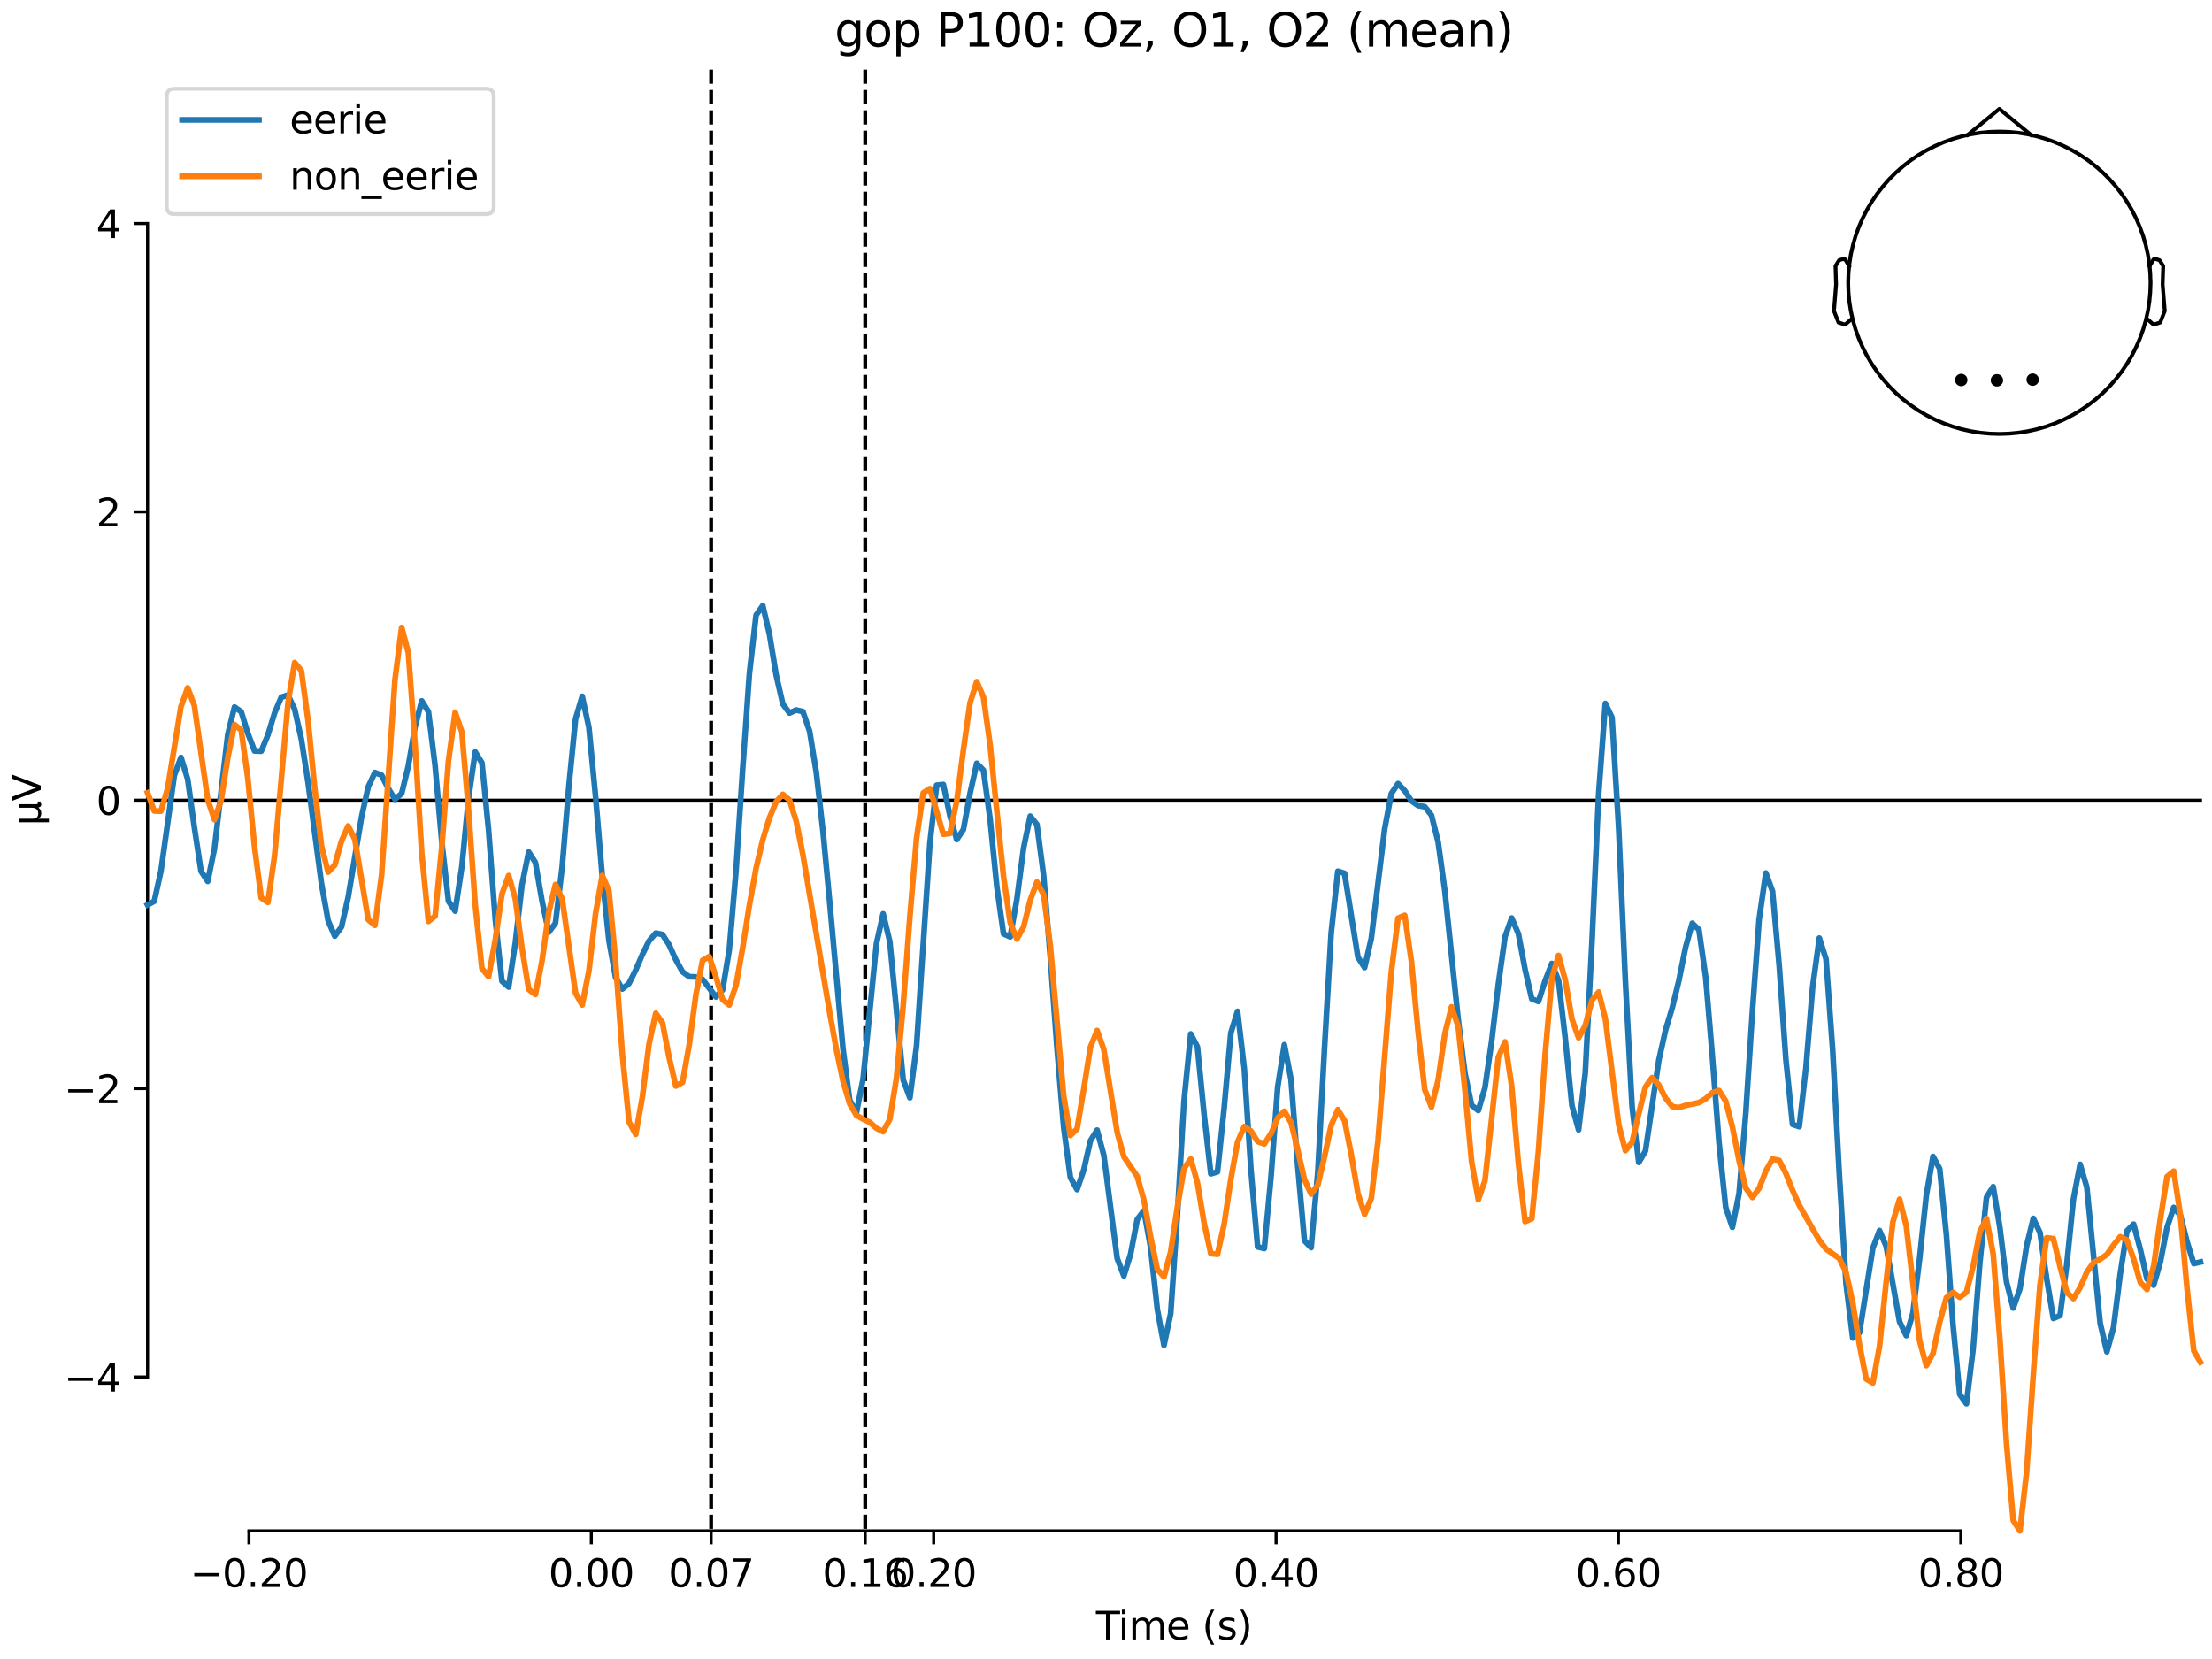 <?xml version="1.0" encoding="utf-8" standalone="no"?>
<!DOCTYPE svg PUBLIC "-//W3C//DTD SVG 1.1//EN"
  "http://www.w3.org/Graphics/SVG/1.1/DTD/svg11.dtd">
<svg xmlns:xlink="http://www.w3.org/1999/xlink" width="576pt" height="432pt" viewBox="0 0 576 432" xmlns="http://www.w3.org/2000/svg" version="1.1">
 <defs>
  <style type="text/css">*{stroke-linejoin: round; stroke-linecap: butt}</style>
 </defs>
 <g id="figure_1">
  <g id="patch_1">
   <path d="M 0 432 
L 576 432 
L 576 0 
L 0 0 
z
" style="fill: #ffffff"/>
  </g>
  <g id="axes_1">
   <g id="patch_2">
    <path d="M 38.421 398.644 
L 573 398.644 
L 573 18.118 
L 38.421 18.118 
L 38.421 398.644 
z
" style="fill: none; opacity: 0"/>
   </g>
   <g id="patch_3">
    <path d="M 38.421 358.564 
L 38.421 58.198 
" style="fill: none; stroke: #000000; stroke-width: 0.8; stroke-linejoin: miter; stroke-linecap: square"/>
   </g>
   <g id="LineCollection_1">
    <path d="M 185.177 18.118 
L 185.177 398.644 
" clip-path="url(#p91e9f6ece9)" style="fill: none; stroke-dasharray: 3.7,1.6; stroke-dashoffset: 0; stroke: #000000"/>
    <path d="M 225.297 18.118 
L 225.297 398.644 
" clip-path="url(#p91e9f6ece9)" style="fill: none; stroke-dasharray: 3.7,1.6; stroke-dashoffset: 0; stroke: #000000"/>
   </g>
   <g id="matplotlib.axis_1">
    <g id="xtick_1">
     <g id="line2d_1">
      <defs>
       <path id="m4085ad0ef5" d="M 0 0 
L 0 3.5 
" style="stroke: #000000; stroke-width: 0.8"/>
      </defs>
      <g>
       <use xlink:href="#m4085ad0ef5" x="64.819" y="398.644" style="stroke: #000000; stroke-width: 0.8"/>
      </g>
     </g>
     <g id="text_1">
      <!-- −0.20 -->
      <g transform="translate(49.496 413.242) scale(0.1 -0.1)">
       <defs>
        <path id="DejaVuSans-2212" d="M 678 2272 
L 4684 2272 
L 4684 1741 
L 678 1741 
L 678 2272 
z
" transform="scale(0.016)"/>
        <path id="DejaVuSans-30" d="M 2034 4250 
Q 1547 4250 1301 3770 
Q 1056 3291 1056 2328 
Q 1056 1369 1301 889 
Q 1547 409 2034 409 
Q 2525 409 2770 889 
Q 3016 1369 3016 2328 
Q 3016 3291 2770 3770 
Q 2525 4250 2034 4250 
z
M 2034 4750 
Q 2819 4750 3233 4129 
Q 3647 3509 3647 2328 
Q 3647 1150 3233 529 
Q 2819 -91 2034 -91 
Q 1250 -91 836 529 
Q 422 1150 422 2328 
Q 422 3509 836 4129 
Q 1250 4750 2034 4750 
z
" transform="scale(0.016)"/>
        <path id="DejaVuSans-2e" d="M 684 794 
L 1344 794 
L 1344 0 
L 684 0 
L 684 794 
z
" transform="scale(0.016)"/>
        <path id="DejaVuSans-32" d="M 1228 531 
L 3431 531 
L 3431 0 
L 469 0 
L 469 531 
Q 828 903 1448 1529 
Q 2069 2156 2228 2338 
Q 2531 2678 2651 2914 
Q 2772 3150 2772 3378 
Q 2772 3750 2511 3984 
Q 2250 4219 1831 4219 
Q 1534 4219 1204 4116 
Q 875 4013 500 3803 
L 500 4441 
Q 881 4594 1212 4672 
Q 1544 4750 1819 4750 
Q 2544 4750 2975 4387 
Q 3406 4025 3406 3419 
Q 3406 3131 3298 2873 
Q 3191 2616 2906 2266 
Q 2828 2175 2409 1742 
Q 1991 1309 1228 531 
z
" transform="scale(0.016)"/>
       </defs>
       <use xlink:href="#DejaVuSans-2212"/>
       <use xlink:href="#DejaVuSans-30" transform="translate(83.789 0)"/>
       <use xlink:href="#DejaVuSans-2e" transform="translate(147.412 0)"/>
       <use xlink:href="#DejaVuSans-32" transform="translate(179.199 0)"/>
       <use xlink:href="#DejaVuSans-30" transform="translate(242.822 0)"/>
      </g>
     </g>
    </g>
    <g id="xtick_2">
     <g id="line2d_2">
      <g>
       <use xlink:href="#m4085ad0ef5" x="153.973" y="398.644" style="stroke: #000000; stroke-width: 0.8"/>
      </g>
     </g>
     <g id="text_2">
      <!-- 0.00 -->
      <g transform="translate(142.84 413.242) scale(0.1 -0.1)">
       <use xlink:href="#DejaVuSans-30"/>
       <use xlink:href="#DejaVuSans-2e" transform="translate(63.623 0)"/>
       <use xlink:href="#DejaVuSans-30" transform="translate(95.41 0)"/>
       <use xlink:href="#DejaVuSans-30" transform="translate(159.033 0)"/>
      </g>
     </g>
    </g>
    <g id="xtick_3">
     <g id="line2d_3">
      <g>
       <use xlink:href="#m4085ad0ef5" x="185.177" y="398.644" style="stroke: #000000; stroke-width: 0.8"/>
      </g>
     </g>
     <g id="text_3">
      <!-- 0.07 -->
      <g transform="translate(174.045 413.242) scale(0.1 -0.1)">
       <defs>
        <path id="DejaVuSans-37" d="M 525 4666 
L 3525 4666 
L 3525 4397 
L 1831 0 
L 1172 0 
L 2766 4134 
L 525 4134 
L 525 4666 
z
" transform="scale(0.016)"/>
       </defs>
       <use xlink:href="#DejaVuSans-30"/>
       <use xlink:href="#DejaVuSans-2e" transform="translate(63.623 0)"/>
       <use xlink:href="#DejaVuSans-30" transform="translate(95.41 0)"/>
       <use xlink:href="#DejaVuSans-37" transform="translate(159.033 0)"/>
      </g>
     </g>
    </g>
    <g id="xtick_4">
     <g id="line2d_4">
      <g>
       <use xlink:href="#m4085ad0ef5" x="225.297" y="398.644" style="stroke: #000000; stroke-width: 0.8"/>
      </g>
     </g>
     <g id="text_4">
      <!-- 0.16 -->
      <g transform="translate(214.164 413.242) scale(0.1 -0.1)">
       <defs>
        <path id="DejaVuSans-31" d="M 794 531 
L 1825 531 
L 1825 4091 
L 703 3866 
L 703 4441 
L 1819 4666 
L 2450 4666 
L 2450 531 
L 3481 531 
L 3481 0 
L 794 0 
L 794 531 
z
" transform="scale(0.016)"/>
        <path id="DejaVuSans-36" d="M 2113 2584 
Q 1688 2584 1439 2293 
Q 1191 2003 1191 1497 
Q 1191 994 1439 701 
Q 1688 409 2113 409 
Q 2538 409 2786 701 
Q 3034 994 3034 1497 
Q 3034 2003 2786 2293 
Q 2538 2584 2113 2584 
z
M 3366 4563 
L 3366 3988 
Q 3128 4100 2886 4159 
Q 2644 4219 2406 4219 
Q 1781 4219 1451 3797 
Q 1122 3375 1075 2522 
Q 1259 2794 1537 2939 
Q 1816 3084 2150 3084 
Q 2853 3084 3261 2657 
Q 3669 2231 3669 1497 
Q 3669 778 3244 343 
Q 2819 -91 2113 -91 
Q 1303 -91 875 529 
Q 447 1150 447 2328 
Q 447 3434 972 4092 
Q 1497 4750 2381 4750 
Q 2619 4750 2861 4703 
Q 3103 4656 3366 4563 
z
" transform="scale(0.016)"/>
       </defs>
       <use xlink:href="#DejaVuSans-30"/>
       <use xlink:href="#DejaVuSans-2e" transform="translate(63.623 0)"/>
       <use xlink:href="#DejaVuSans-31" transform="translate(95.41 0)"/>
       <use xlink:href="#DejaVuSans-36" transform="translate(159.033 0)"/>
      </g>
     </g>
    </g>
    <g id="xtick_5">
     <g id="line2d_5">
      <g>
       <use xlink:href="#m4085ad0ef5" x="243.128" y="398.644" style="stroke: #000000; stroke-width: 0.8"/>
      </g>
     </g>
     <g id="text_5">
      <!-- 0.20 -->
      <g transform="translate(231.995 413.242) scale(0.1 -0.1)">
       <use xlink:href="#DejaVuSans-30"/>
       <use xlink:href="#DejaVuSans-2e" transform="translate(63.623 0)"/>
       <use xlink:href="#DejaVuSans-32" transform="translate(95.41 0)"/>
       <use xlink:href="#DejaVuSans-30" transform="translate(159.033 0)"/>
      </g>
     </g>
    </g>
    <g id="xtick_6">
     <g id="line2d_6">
      <g>
       <use xlink:href="#m4085ad0ef5" x="332.282" y="398.644" style="stroke: #000000; stroke-width: 0.8"/>
      </g>
     </g>
     <g id="text_6">
      <!-- 0.40 -->
      <g transform="translate(321.15 413.242) scale(0.1 -0.1)">
       <defs>
        <path id="DejaVuSans-34" d="M 2419 4116 
L 825 1625 
L 2419 1625 
L 2419 4116 
z
M 2253 4666 
L 3047 4666 
L 3047 1625 
L 3713 1625 
L 3713 1100 
L 3047 1100 
L 3047 0 
L 2419 0 
L 2419 1100 
L 313 1100 
L 313 1709 
L 2253 4666 
z
" transform="scale(0.016)"/>
       </defs>
       <use xlink:href="#DejaVuSans-30"/>
       <use xlink:href="#DejaVuSans-2e" transform="translate(63.623 0)"/>
       <use xlink:href="#DejaVuSans-34" transform="translate(95.41 0)"/>
       <use xlink:href="#DejaVuSans-30" transform="translate(159.033 0)"/>
      </g>
     </g>
    </g>
    <g id="xtick_7">
     <g id="line2d_7">
      <g>
       <use xlink:href="#m4085ad0ef5" x="421.437" y="398.644" style="stroke: #000000; stroke-width: 0.8"/>
      </g>
     </g>
     <g id="text_7">
      <!-- 0.60 -->
      <g transform="translate(410.304 413.242) scale(0.1 -0.1)">
       <use xlink:href="#DejaVuSans-30"/>
       <use xlink:href="#DejaVuSans-2e" transform="translate(63.623 0)"/>
       <use xlink:href="#DejaVuSans-36" transform="translate(95.41 0)"/>
       <use xlink:href="#DejaVuSans-30" transform="translate(159.033 0)"/>
      </g>
     </g>
    </g>
    <g id="xtick_8">
     <g id="line2d_8">
      <g>
       <use xlink:href="#m4085ad0ef5" x="510.592" y="398.644" style="stroke: #000000; stroke-width: 0.8"/>
      </g>
     </g>
     <g id="text_8">
      <!-- 0.80 -->
      <g transform="translate(499.459 413.242) scale(0.1 -0.1)">
       <defs>
        <path id="DejaVuSans-38" d="M 2034 2216 
Q 1584 2216 1326 1975 
Q 1069 1734 1069 1313 
Q 1069 891 1326 650 
Q 1584 409 2034 409 
Q 2484 409 2743 651 
Q 3003 894 3003 1313 
Q 3003 1734 2745 1975 
Q 2488 2216 2034 2216 
z
M 1403 2484 
Q 997 2584 770 2862 
Q 544 3141 544 3541 
Q 544 4100 942 4425 
Q 1341 4750 2034 4750 
Q 2731 4750 3128 4425 
Q 3525 4100 3525 3541 
Q 3525 3141 3298 2862 
Q 3072 2584 2669 2484 
Q 3125 2378 3379 2068 
Q 3634 1759 3634 1313 
Q 3634 634 3220 271 
Q 2806 -91 2034 -91 
Q 1263 -91 848 271 
Q 434 634 434 1313 
Q 434 1759 690 2068 
Q 947 2378 1403 2484 
z
M 1172 3481 
Q 1172 3119 1398 2916 
Q 1625 2713 2034 2713 
Q 2441 2713 2670 2916 
Q 2900 3119 2900 3481 
Q 2900 3844 2670 4047 
Q 2441 4250 2034 4250 
Q 1625 4250 1398 4047 
Q 1172 3844 1172 3481 
z
" transform="scale(0.016)"/>
       </defs>
       <use xlink:href="#DejaVuSans-30"/>
       <use xlink:href="#DejaVuSans-2e" transform="translate(63.623 0)"/>
       <use xlink:href="#DejaVuSans-38" transform="translate(95.41 0)"/>
       <use xlink:href="#DejaVuSans-30" transform="translate(159.033 0)"/>
      </g>
     </g>
    </g>
    <g id="text_9">
     <!-- Time (s) -->
     <g transform="translate(285.381 426.92) scale(0.1 -0.1)">
      <defs>
       <path id="DejaVuSans-54" d="M -19 4666 
L 3928 4666 
L 3928 4134 
L 2272 4134 
L 2272 0 
L 1638 0 
L 1638 4134 
L -19 4134 
L -19 4666 
z
" transform="scale(0.016)"/>
       <path id="DejaVuSans-69" d="M 603 3500 
L 1178 3500 
L 1178 0 
L 603 0 
L 603 3500 
z
M 603 4863 
L 1178 4863 
L 1178 4134 
L 603 4134 
L 603 4863 
z
" transform="scale(0.016)"/>
       <path id="DejaVuSans-6d" d="M 3328 2828 
Q 3544 3216 3844 3400 
Q 4144 3584 4550 3584 
Q 5097 3584 5394 3201 
Q 5691 2819 5691 2113 
L 5691 0 
L 5113 0 
L 5113 2094 
Q 5113 2597 4934 2840 
Q 4756 3084 4391 3084 
Q 3944 3084 3684 2787 
Q 3425 2491 3425 1978 
L 3425 0 
L 2847 0 
L 2847 2094 
Q 2847 2600 2669 2842 
Q 2491 3084 2119 3084 
Q 1678 3084 1418 2786 
Q 1159 2488 1159 1978 
L 1159 0 
L 581 0 
L 581 3500 
L 1159 3500 
L 1159 2956 
Q 1356 3278 1631 3431 
Q 1906 3584 2284 3584 
Q 2666 3584 2933 3390 
Q 3200 3197 3328 2828 
z
" transform="scale(0.016)"/>
       <path id="DejaVuSans-65" d="M 3597 1894 
L 3597 1613 
L 953 1613 
Q 991 1019 1311 708 
Q 1631 397 2203 397 
Q 2534 397 2845 478 
Q 3156 559 3463 722 
L 3463 178 
Q 3153 47 2828 -22 
Q 2503 -91 2169 -91 
Q 1331 -91 842 396 
Q 353 884 353 1716 
Q 353 2575 817 3079 
Q 1281 3584 2069 3584 
Q 2775 3584 3186 3129 
Q 3597 2675 3597 1894 
z
M 3022 2063 
Q 3016 2534 2758 2815 
Q 2500 3097 2075 3097 
Q 1594 3097 1305 2825 
Q 1016 2553 972 2059 
L 3022 2063 
z
" transform="scale(0.016)"/>
       <path id="DejaVuSans-20" transform="scale(0.016)"/>
       <path id="DejaVuSans-28" d="M 1984 4856 
Q 1566 4138 1362 3434 
Q 1159 2731 1159 2009 
Q 1159 1288 1364 580 
Q 1569 -128 1984 -844 
L 1484 -844 
Q 1016 -109 783 600 
Q 550 1309 550 2009 
Q 550 2706 781 3412 
Q 1013 4119 1484 4856 
L 1984 4856 
z
" transform="scale(0.016)"/>
       <path id="DejaVuSans-73" d="M 2834 3397 
L 2834 2853 
Q 2591 2978 2328 3040 
Q 2066 3103 1784 3103 
Q 1356 3103 1142 2972 
Q 928 2841 928 2578 
Q 928 2378 1081 2264 
Q 1234 2150 1697 2047 
L 1894 2003 
Q 2506 1872 2764 1633 
Q 3022 1394 3022 966 
Q 3022 478 2636 193 
Q 2250 -91 1575 -91 
Q 1294 -91 989 -36 
Q 684 19 347 128 
L 347 722 
Q 666 556 975 473 
Q 1284 391 1588 391 
Q 1994 391 2212 530 
Q 2431 669 2431 922 
Q 2431 1156 2273 1281 
Q 2116 1406 1581 1522 
L 1381 1569 
Q 847 1681 609 1914 
Q 372 2147 372 2553 
Q 372 3047 722 3315 
Q 1072 3584 1716 3584 
Q 2034 3584 2315 3537 
Q 2597 3491 2834 3397 
z
" transform="scale(0.016)"/>
       <path id="DejaVuSans-29" d="M 513 4856 
L 1013 4856 
Q 1481 4119 1714 3412 
Q 1947 2706 1947 2009 
Q 1947 1309 1714 600 
Q 1481 -109 1013 -844 
L 513 -844 
Q 928 -128 1133 580 
Q 1338 1288 1338 2009 
Q 1338 2731 1133 3434 
Q 928 4138 513 4856 
z
" transform="scale(0.016)"/>
      </defs>
      <use xlink:href="#DejaVuSans-54"/>
      <use xlink:href="#DejaVuSans-69" transform="translate(57.959 0)"/>
      <use xlink:href="#DejaVuSans-6d" transform="translate(85.742 0)"/>
      <use xlink:href="#DejaVuSans-65" transform="translate(183.154 0)"/>
      <use xlink:href="#DejaVuSans-20" transform="translate(244.678 0)"/>
      <use xlink:href="#DejaVuSans-28" transform="translate(276.465 0)"/>
      <use xlink:href="#DejaVuSans-73" transform="translate(315.479 0)"/>
      <use xlink:href="#DejaVuSans-29" transform="translate(367.578 0)"/>
     </g>
    </g>
   </g>
   <g id="matplotlib.axis_2">
    <g id="ytick_1">
     <g id="line2d_9">
      <defs>
       <path id="m6a7cdd8e9b" d="M 0 0 
L -3.5 0 
" style="stroke: #000000; stroke-width: 0.8"/>
      </defs>
      <g>
       <use xlink:href="#m6a7cdd8e9b" x="38.421" y="358.564" style="stroke: #000000; stroke-width: 0.8"/>
      </g>
     </g>
     <g id="text_10">
      <!-- −4 -->
      <g transform="translate(16.678 362.364) scale(0.1 -0.1)">
       <use xlink:href="#DejaVuSans-2212"/>
       <use xlink:href="#DejaVuSans-34" transform="translate(83.789 0)"/>
      </g>
     </g>
    </g>
    <g id="ytick_2">
     <g id="line2d_10">
      <g>
       <use xlink:href="#m6a7cdd8e9b" x="38.421" y="283.473" style="stroke: #000000; stroke-width: 0.8"/>
      </g>
     </g>
     <g id="text_11">
      <!-- −2 -->
      <g transform="translate(16.678 287.272) scale(0.1 -0.1)">
       <use xlink:href="#DejaVuSans-2212"/>
       <use xlink:href="#DejaVuSans-32" transform="translate(83.789 0)"/>
      </g>
     </g>
    </g>
    <g id="ytick_3">
     <g id="line2d_11">
      <g>
       <use xlink:href="#m6a7cdd8e9b" x="38.421" y="208.381" style="stroke: #000000; stroke-width: 0.8"/>
      </g>
     </g>
     <g id="text_12">
      <!-- 0 -->
      <g transform="translate(25.058 212.18) scale(0.1 -0.1)">
       <use xlink:href="#DejaVuSans-30"/>
      </g>
     </g>
    </g>
    <g id="ytick_4">
     <g id="line2d_12">
      <g>
       <use xlink:href="#m6a7cdd8e9b" x="38.421" y="133.289" style="stroke: #000000; stroke-width: 0.8"/>
      </g>
     </g>
     <g id="text_13">
      <!-- 2 -->
      <g transform="translate(25.058 137.088) scale(0.1 -0.1)">
       <use xlink:href="#DejaVuSans-32"/>
      </g>
     </g>
    </g>
    <g id="ytick_5">
     <g id="line2d_13">
      <g>
       <use xlink:href="#m6a7cdd8e9b" x="38.421" y="58.198" style="stroke: #000000; stroke-width: 0.8"/>
      </g>
     </g>
     <g id="text_14">
      <!-- 4 -->
      <g transform="translate(25.058 61.997) scale(0.1 -0.1)">
       <use xlink:href="#DejaVuSans-34"/>
      </g>
     </g>
    </g>
    <g id="text_15">
     <!-- µV -->
     <g transform="translate(10.599 214.982) rotate(-90) scale(0.1 -0.1)">
      <defs>
       <path id="DejaVuSans-b5" d="M 544 -1331 
L 544 3500 
L 1119 3500 
L 1119 1325 
Q 1119 872 1334 640 
Q 1550 409 1972 409 
Q 2434 409 2667 671 
Q 2900 934 2900 1459 
L 2900 3500 
L 3475 3500 
L 3475 806 
Q 3475 619 3529 530 
Q 3584 441 3700 441 
Q 3728 441 3778 458 
Q 3828 475 3916 513 
L 3916 50 
Q 3788 -22 3673 -56 
Q 3559 -91 3450 -91 
Q 3234 -91 3106 31 
Q 2978 153 2931 403 
Q 2775 156 2548 32 
Q 2322 -91 2016 -91 
Q 1697 -91 1473 31 
Q 1250 153 1119 397 
L 1119 -1331 
L 544 -1331 
z
" transform="scale(0.016)"/>
       <path id="DejaVuSans-56" d="M 1831 0 
L 50 4666 
L 709 4666 
L 2188 738 
L 3669 4666 
L 4325 4666 
L 2547 0 
L 1831 0 
z
" transform="scale(0.016)"/>
      </defs>
      <use xlink:href="#DejaVuSans-b5"/>
      <use xlink:href="#DejaVuSans-56" transform="translate(63.623 0)"/>
     </g>
    </g>
   </g>
   <g id="patch_4">
    <path d="M 64.819 398.644 
L 510.592 398.644 
" style="fill: none; stroke: #000000; stroke-width: 0.8; stroke-linejoin: miter; stroke-linecap: square"/>
   </g>
   <g id="patch_5">
    <path d="M 38.421 208.381 
L 573 208.381 
" style="fill: none; stroke: #000000; stroke-width: 0.8; stroke-linejoin: miter; stroke-linecap: square"/>
   </g>
   <g id="text_16">
    <!-- gop P100: Oz, O1, O2 (mean) -->
    <g transform="translate(217.33 12.118) scale(0.12 -0.12)">
     <defs>
      <path id="DejaVuSans-67" d="M 2906 1791 
Q 2906 2416 2648 2759 
Q 2391 3103 1925 3103 
Q 1463 3103 1205 2759 
Q 947 2416 947 1791 
Q 947 1169 1205 825 
Q 1463 481 1925 481 
Q 2391 481 2648 825 
Q 2906 1169 2906 1791 
z
M 3481 434 
Q 3481 -459 3084 -895 
Q 2688 -1331 1869 -1331 
Q 1566 -1331 1297 -1286 
Q 1028 -1241 775 -1147 
L 775 -588 
Q 1028 -725 1275 -790 
Q 1522 -856 1778 -856 
Q 2344 -856 2625 -561 
Q 2906 -266 2906 331 
L 2906 616 
Q 2728 306 2450 153 
Q 2172 0 1784 0 
Q 1141 0 747 490 
Q 353 981 353 1791 
Q 353 2603 747 3093 
Q 1141 3584 1784 3584 
Q 2172 3584 2450 3431 
Q 2728 3278 2906 2969 
L 2906 3500 
L 3481 3500 
L 3481 434 
z
" transform="scale(0.016)"/>
      <path id="DejaVuSans-6f" d="M 1959 3097 
Q 1497 3097 1228 2736 
Q 959 2375 959 1747 
Q 959 1119 1226 758 
Q 1494 397 1959 397 
Q 2419 397 2687 759 
Q 2956 1122 2956 1747 
Q 2956 2369 2687 2733 
Q 2419 3097 1959 3097 
z
M 1959 3584 
Q 2709 3584 3137 3096 
Q 3566 2609 3566 1747 
Q 3566 888 3137 398 
Q 2709 -91 1959 -91 
Q 1206 -91 779 398 
Q 353 888 353 1747 
Q 353 2609 779 3096 
Q 1206 3584 1959 3584 
z
" transform="scale(0.016)"/>
      <path id="DejaVuSans-70" d="M 1159 525 
L 1159 -1331 
L 581 -1331 
L 581 3500 
L 1159 3500 
L 1159 2969 
Q 1341 3281 1617 3432 
Q 1894 3584 2278 3584 
Q 2916 3584 3314 3078 
Q 3713 2572 3713 1747 
Q 3713 922 3314 415 
Q 2916 -91 2278 -91 
Q 1894 -91 1617 61 
Q 1341 213 1159 525 
z
M 3116 1747 
Q 3116 2381 2855 2742 
Q 2594 3103 2138 3103 
Q 1681 3103 1420 2742 
Q 1159 2381 1159 1747 
Q 1159 1113 1420 752 
Q 1681 391 2138 391 
Q 2594 391 2855 752 
Q 3116 1113 3116 1747 
z
" transform="scale(0.016)"/>
      <path id="DejaVuSans-50" d="M 1259 4147 
L 1259 2394 
L 2053 2394 
Q 2494 2394 2734 2622 
Q 2975 2850 2975 3272 
Q 2975 3691 2734 3919 
Q 2494 4147 2053 4147 
L 1259 4147 
z
M 628 4666 
L 2053 4666 
Q 2838 4666 3239 4311 
Q 3641 3956 3641 3272 
Q 3641 2581 3239 2228 
Q 2838 1875 2053 1875 
L 1259 1875 
L 1259 0 
L 628 0 
L 628 4666 
z
" transform="scale(0.016)"/>
      <path id="DejaVuSans-3a" d="M 750 794 
L 1409 794 
L 1409 0 
L 750 0 
L 750 794 
z
M 750 3309 
L 1409 3309 
L 1409 2516 
L 750 2516 
L 750 3309 
z
" transform="scale(0.016)"/>
      <path id="DejaVuSans-4f" d="M 2522 4238 
Q 1834 4238 1429 3725 
Q 1025 3213 1025 2328 
Q 1025 1447 1429 934 
Q 1834 422 2522 422 
Q 3209 422 3611 934 
Q 4013 1447 4013 2328 
Q 4013 3213 3611 3725 
Q 3209 4238 2522 4238 
z
M 2522 4750 
Q 3503 4750 4090 4092 
Q 4678 3434 4678 2328 
Q 4678 1225 4090 567 
Q 3503 -91 2522 -91 
Q 1538 -91 948 565 
Q 359 1222 359 2328 
Q 359 3434 948 4092 
Q 1538 4750 2522 4750 
z
" transform="scale(0.016)"/>
      <path id="DejaVuSans-7a" d="M 353 3500 
L 3084 3500 
L 3084 2975 
L 922 459 
L 3084 459 
L 3084 0 
L 275 0 
L 275 525 
L 2438 3041 
L 353 3041 
L 353 3500 
z
" transform="scale(0.016)"/>
      <path id="DejaVuSans-2c" d="M 750 794 
L 1409 794 
L 1409 256 
L 897 -744 
L 494 -744 
L 750 256 
L 750 794 
z
" transform="scale(0.016)"/>
      <path id="DejaVuSans-61" d="M 2194 1759 
Q 1497 1759 1228 1600 
Q 959 1441 959 1056 
Q 959 750 1161 570 
Q 1363 391 1709 391 
Q 2188 391 2477 730 
Q 2766 1069 2766 1631 
L 2766 1759 
L 2194 1759 
z
M 3341 1997 
L 3341 0 
L 2766 0 
L 2766 531 
Q 2569 213 2275 61 
Q 1981 -91 1556 -91 
Q 1019 -91 701 211 
Q 384 513 384 1019 
Q 384 1609 779 1909 
Q 1175 2209 1959 2209 
L 2766 2209 
L 2766 2266 
Q 2766 2663 2505 2880 
Q 2244 3097 1772 3097 
Q 1472 3097 1187 3025 
Q 903 2953 641 2809 
L 641 3341 
Q 956 3463 1253 3523 
Q 1550 3584 1831 3584 
Q 2591 3584 2966 3190 
Q 3341 2797 3341 1997 
z
" transform="scale(0.016)"/>
      <path id="DejaVuSans-6e" d="M 3513 2113 
L 3513 0 
L 2938 0 
L 2938 2094 
Q 2938 2591 2744 2837 
Q 2550 3084 2163 3084 
Q 1697 3084 1428 2787 
Q 1159 2491 1159 1978 
L 1159 0 
L 581 0 
L 581 3500 
L 1159 3500 
L 1159 2956 
Q 1366 3272 1645 3428 
Q 1925 3584 2291 3584 
Q 2894 3584 3203 3211 
Q 3513 2838 3513 2113 
z
" transform="scale(0.016)"/>
     </defs>
     <use xlink:href="#DejaVuSans-67"/>
     <use xlink:href="#DejaVuSans-6f" transform="translate(63.477 0)"/>
     <use xlink:href="#DejaVuSans-70" transform="translate(124.658 0)"/>
     <use xlink:href="#DejaVuSans-20" transform="translate(188.135 0)"/>
     <use xlink:href="#DejaVuSans-50" transform="translate(219.922 0)"/>
     <use xlink:href="#DejaVuSans-31" transform="translate(280.225 0)"/>
     <use xlink:href="#DejaVuSans-30" transform="translate(343.848 0)"/>
     <use xlink:href="#DejaVuSans-30" transform="translate(407.471 0)"/>
     <use xlink:href="#DejaVuSans-3a" transform="translate(471.094 0)"/>
     <use xlink:href="#DejaVuSans-20" transform="translate(504.785 0)"/>
     <use xlink:href="#DejaVuSans-4f" transform="translate(536.572 0)"/>
     <use xlink:href="#DejaVuSans-7a" transform="translate(615.283 0)"/>
     <use xlink:href="#DejaVuSans-2c" transform="translate(667.773 0)"/>
     <use xlink:href="#DejaVuSans-20" transform="translate(699.561 0)"/>
     <use xlink:href="#DejaVuSans-4f" transform="translate(731.348 0)"/>
     <use xlink:href="#DejaVuSans-31" transform="translate(810.059 0)"/>
     <use xlink:href="#DejaVuSans-2c" transform="translate(873.682 0)"/>
     <use xlink:href="#DejaVuSans-20" transform="translate(905.469 0)"/>
     <use xlink:href="#DejaVuSans-4f" transform="translate(937.256 0)"/>
     <use xlink:href="#DejaVuSans-32" transform="translate(1015.967 0)"/>
     <use xlink:href="#DejaVuSans-20" transform="translate(1079.59 0)"/>
     <use xlink:href="#DejaVuSans-28" transform="translate(1111.377 0)"/>
     <use xlink:href="#DejaVuSans-6d" transform="translate(1150.391 0)"/>
     <use xlink:href="#DejaVuSans-65" transform="translate(1247.803 0)"/>
     <use xlink:href="#DejaVuSans-61" transform="translate(1309.326 0)"/>
     <use xlink:href="#DejaVuSans-6e" transform="translate(1370.605 0)"/>
     <use xlink:href="#DejaVuSans-29" transform="translate(1433.984 0)"/>
    </g>
   </g>
   <g id="legend_1">
    <g id="patch_6">
     <path d="M 45.421 55.753 
L 126.563 55.753 
Q 128.563 55.753 128.563 53.753 
L 128.563 25.118 
Q 128.563 23.118 126.563 23.118 
L 45.421 23.118 
Q 43.421 23.118 43.421 25.118 
L 43.421 53.753 
Q 43.421 55.753 45.421 55.753 
z
" style="fill: #ffffff; opacity: 0.8; stroke: #cccccc; stroke-linejoin: miter"/>
    </g>
    <g id="line2d_14">
     <path d="M 47.421 31.217 
L 57.421 31.217 
L 67.421 31.217 
" style="fill: none; stroke: #1f77b4; stroke-width: 1.5; stroke-linecap: square"/>
    </g>
    <g id="text_17">
     <!-- eerie -->
     <g transform="translate(75.421 34.717) scale(0.1 -0.1)">
      <defs>
       <path id="DejaVuSans-72" d="M 2631 2963 
Q 2534 3019 2420 3045 
Q 2306 3072 2169 3072 
Q 1681 3072 1420 2755 
Q 1159 2438 1159 1844 
L 1159 0 
L 581 0 
L 581 3500 
L 1159 3500 
L 1159 2956 
Q 1341 3275 1631 3429 
Q 1922 3584 2338 3584 
Q 2397 3584 2469 3576 
Q 2541 3569 2628 3553 
L 2631 2963 
z
" transform="scale(0.016)"/>
      </defs>
      <use xlink:href="#DejaVuSans-65"/>
      <use xlink:href="#DejaVuSans-65" transform="translate(61.523 0)"/>
      <use xlink:href="#DejaVuSans-72" transform="translate(123.047 0)"/>
      <use xlink:href="#DejaVuSans-69" transform="translate(164.16 0)"/>
      <use xlink:href="#DejaVuSans-65" transform="translate(191.943 0)"/>
     </g>
    </g>
    <g id="line2d_15">
     <path d="M 47.421 45.895 
L 57.421 45.895 
L 67.421 45.895 
" style="fill: none; stroke: #ff7f0e; stroke-width: 1.5; stroke-linecap: square"/>
    </g>
    <g id="text_18">
     <!-- non_eerie -->
     <g transform="translate(75.421 49.395) scale(0.1 -0.1)">
      <defs>
       <path id="DejaVuSans-5f" d="M 3263 -1063 
L 3263 -1509 
L -63 -1509 
L -63 -1063 
L 3263 -1063 
z
" transform="scale(0.016)"/>
      </defs>
      <use xlink:href="#DejaVuSans-6e"/>
      <use xlink:href="#DejaVuSans-6f" transform="translate(63.379 0)"/>
      <use xlink:href="#DejaVuSans-6e" transform="translate(124.561 0)"/>
      <use xlink:href="#DejaVuSans-5f" transform="translate(187.939 0)"/>
      <use xlink:href="#DejaVuSans-65" transform="translate(237.939 0)"/>
      <use xlink:href="#DejaVuSans-65" transform="translate(299.463 0)"/>
      <use xlink:href="#DejaVuSans-72" transform="translate(360.986 0)"/>
      <use xlink:href="#DejaVuSans-69" transform="translate(402.1 0)"/>
      <use xlink:href="#DejaVuSans-65" transform="translate(429.883 0)"/>
     </g>
    </g>
   </g>
   <g id="line2d_16">
    <path d="M 38.421 235.627 
L 40.162 234.698 
L 41.903 226.859 
L 45.386 201.931 
L 47.127 197.239 
L 48.868 202.88 
L 50.61 215.427 
L 52.351 226.856 
L 54.092 229.511 
L 55.834 221.009 
L 59.316 191.272 
L 61.057 184.114 
L 62.799 185.31 
L 64.54 190.98 
L 66.281 195.544 
L 68.023 195.6 
L 69.764 191.376 
L 71.505 185.647 
L 73.247 181.546 
L 74.988 181.012 
L 76.729 184.708 
L 78.47 192.487 
L 80.212 203.726 
L 83.694 230.006 
L 85.436 239.713 
L 87.177 243.762 
L 88.918 241.371 
L 90.66 233.678 
L 94.142 212.766 
L 95.883 204.878 
L 97.625 201.16 
L 99.366 201.865 
L 101.107 205.323 
L 102.849 208.14 
L 104.59 206.637 
L 106.331 199.429 
L 108.073 189.294 
L 109.814 182.512 
L 111.555 185.337 
L 113.296 199.367 
L 115.038 219.172 
L 116.779 234.667 
L 118.52 237.252 
L 120.262 225.739 
L 122.003 207.838 
L 123.744 195.806 
L 125.486 198.634 
L 127.227 216.209 
L 128.968 239.317 
L 130.709 255.49 
L 132.451 257.022 
L 134.192 245.557 
L 135.933 230.373 
L 137.675 221.855 
L 139.416 224.595 
L 141.157 234.684 
L 142.899 242.731 
L 144.64 240.381 
L 146.381 225.818 
L 148.122 204.82 
L 149.864 187.244 
L 151.605 181.326 
L 153.346 189.413 
L 155.088 207.475 
L 156.829 228.188 
L 158.57 244.949 
L 160.312 254.583 
L 162.053 257.535 
L 163.794 256.101 
L 165.535 252.598 
L 167.277 248.553 
L 169.018 244.999 
L 170.759 242.981 
L 172.501 243.336 
L 174.242 246.056 
L 175.983 249.921 
L 177.725 253.055 
L 179.466 254.336 
L 181.207 254.386 
L 182.948 255.02 
L 186.431 259.603 
L 188.172 257.76 
L 189.914 247.224 
L 191.655 226.741 
L 193.396 200.19 
L 195.138 175.427 
L 196.879 160.187 
L 198.62 157.702 
L 200.361 165.123 
L 202.103 175.746 
L 203.844 183.349 
L 205.585 185.674 
L 207.327 184.884 
L 209.068 185.297 
L 210.809 190.378 
L 212.551 201.063 
L 214.292 216.373 
L 216.033 234.761 
L 219.516 273.193 
L 221.257 286.468 
L 222.998 289.787 
L 224.74 281.026 
L 228.222 245.752 
L 229.964 237.959 
L 231.705 245.194 
L 235.187 281.185 
L 236.929 285.861 
L 238.67 272.302 
L 242.153 219.44 
L 243.894 204.475 
L 245.635 204.287 
L 247.377 212.503 
L 249.118 218.623 
L 250.859 216.023 
L 252.6 206.593 
L 254.342 198.762 
L 256.083 200.564 
L 257.824 213.412 
L 259.566 230.854 
L 261.307 243.149 
L 263.048 243.956 
L 264.79 234.183 
L 266.531 220.861 
L 268.272 212.522 
L 270.013 214.694 
L 271.755 228.02 
L 273.496 249.162 
L 275.237 272.827 
L 276.979 293.508 
L 278.72 306.59 
L 280.461 309.767 
L 282.203 304.664 
L 283.944 297.034 
L 285.685 294.279 
L 287.427 300.826 
L 290.909 327.684 
L 292.65 332.243 
L 294.392 326.619 
L 296.133 317.536 
L 297.874 315.23 
L 299.616 324.841 
L 301.357 340.905 
L 303.098 350.312 
L 304.84 342.038 
L 306.581 316.5 
L 308.322 286.64 
L 310.063 269.231 
L 311.805 272.611 
L 313.546 290.25 
L 315.287 305.661 
L 317.029 305.142 
L 318.77 288.448 
L 320.511 268.98 
L 322.253 263.346 
L 323.994 278.126 
L 325.735 304.505 
L 327.476 324.681 
L 329.218 325.109 
L 330.959 306.51 
L 332.7 283.112 
L 334.442 272.037 
L 336.183 281.111 
L 337.924 303.564 
L 339.666 323.06 
L 341.407 324.885 
L 343.148 305.302 
L 344.889 273.043 
L 346.631 242.966 
L 348.372 226.86 
L 350.113 227.418 
L 353.596 249.237 
L 355.337 251.95 
L 357.079 244.36 
L 360.561 215.853 
L 362.302 206.648 
L 364.044 204.052 
L 365.785 205.9 
L 367.526 208.566 
L 369.268 209.778 
L 371.009 210.088 
L 372.75 212.29 
L 374.492 219.272 
L 376.233 231.958 
L 379.715 265.526 
L 381.457 279.438 
L 383.198 287.788 
L 384.939 289.178 
L 386.681 283.249 
L 388.422 271.155 
L 390.163 256.273 
L 391.905 243.909 
L 393.646 239.054 
L 395.387 243.167 
L 397.128 252.49 
L 398.87 260.11 
L 400.611 260.783 
L 402.352 255.364 
L 404.094 250.893 
L 405.835 255.309 
L 407.576 270.297 
L 409.318 287.835 
L 411.059 294.199 
L 412.8 279.389 
L 414.541 245.379 
L 416.283 206.842 
L 418.024 183.182 
L 419.765 186.845 
L 421.507 215.83 
L 423.248 255.543 
L 424.989 288.134 
L 426.731 302.684 
L 428.472 299.732 
L 431.954 276.096 
L 433.696 268.261 
L 435.437 262.447 
L 437.178 255.329 
L 438.92 246.652 
L 440.661 240.418 
L 442.402 242.093 
L 444.144 254.37 
L 445.885 274.978 
L 447.626 297.546 
L 449.367 314.387 
L 451.109 319.592 
L 452.85 310.815 
L 454.591 290.01 
L 456.333 263.253 
L 458.074 239.384 
L 459.815 227.33 
L 461.557 232.092 
L 463.298 251.444 
L 465.039 275.883 
L 466.78 292.787 
L 468.522 293.381 
L 470.263 278.136 
L 472.004 257.066 
L 473.746 244.281 
L 475.487 249.733 
L 477.228 273.519 
L 478.97 306.128 
L 480.711 334.274 
L 482.452 348.414 
L 484.193 347.064 
L 487.676 325.033 
L 489.417 320.43 
L 491.159 324.52 
L 494.641 344.172 
L 496.383 347.793 
L 498.124 341.905 
L 499.865 327.703 
L 501.606 311.231 
L 503.348 301.14 
L 505.089 304.343 
L 506.83 321.449 
L 508.572 345.075 
L 510.313 363.081 
L 512.054 365.537 
L 513.796 351.237 
L 515.537 328.911 
L 517.278 311.799 
L 519.019 309.016 
L 520.761 319.634 
L 522.502 333.873 
L 524.243 340.606 
L 525.985 335.618 
L 527.726 324.397 
L 529.467 317.27 
L 531.209 320.955 
L 532.95 332.944 
L 534.691 343.317 
L 536.432 342.559 
L 538.174 329.38 
L 539.915 312.238 
L 541.656 303.198 
L 543.398 309.125 
L 546.88 344.596 
L 548.622 352.008 
L 550.363 345.67 
L 552.104 331.748 
L 553.845 320.537 
L 555.587 318.773 
L 557.328 325.345 
L 559.069 333.031 
L 560.811 334.671 
L 562.552 328.639 
L 564.293 319.619 
L 566.035 314.424 
L 567.776 316.5 
L 569.517 323.42 
L 571.258 329.034 
L 573 328.635 
L 573 328.635 
" style="fill: none; stroke: #1f77b4; stroke-width: 1.5; stroke-linecap: square"/>
   </g>
   <g id="line2d_17">
    <path d="M 38.421 206.431 
L 40.162 211.177 
L 41.903 211.225 
L 43.644 205.342 
L 47.127 183.974 
L 48.868 179.122 
L 50.61 183.744 
L 54.092 208.251 
L 55.834 213.44 
L 57.575 208.417 
L 59.316 197.278 
L 61.057 188.684 
L 62.799 190.106 
L 64.54 202.743 
L 66.281 220.527 
L 68.023 233.804 
L 69.764 234.981 
L 71.505 222.75 
L 74.988 183.038 
L 76.729 172.532 
L 78.47 174.652 
L 80.212 187.595 
L 81.953 205.245 
L 83.694 220.187 
L 85.436 227.095 
L 87.177 225.276 
L 88.918 219.004 
L 90.66 215.075 
L 92.401 218.566 
L 95.883 239.457 
L 97.625 240.959 
L 99.366 227.858 
L 102.849 176.957 
L 104.59 163.384 
L 106.331 169.971 
L 108.073 193.725 
L 109.814 222.07 
L 111.555 239.934 
L 113.296 238.566 
L 115.038 220.584 
L 116.779 198.139 
L 118.52 185.483 
L 120.262 190.598 
L 122.003 210.94 
L 123.744 235.588 
L 125.486 252.185 
L 127.227 254.329 
L 128.968 244.762 
L 130.709 232.798 
L 132.451 228.001 
L 134.192 234.082 
L 135.933 246.897 
L 137.675 257.631 
L 139.416 258.961 
L 141.157 250.124 
L 142.899 237.522 
L 144.64 230.333 
L 146.381 234.029 
L 149.864 258.579 
L 151.605 261.689 
L 153.346 252.825 
L 155.088 237.881 
L 156.829 227.964 
L 158.57 231.989 
L 160.312 250.397 
L 162.053 274.511 
L 163.794 292.119 
L 165.535 295.386 
L 167.277 285.625 
L 169.018 271.766 
L 170.759 263.853 
L 172.501 266.298 
L 174.242 275.399 
L 175.983 282.81 
L 177.725 281.848 
L 179.466 272.056 
L 181.207 259.042 
L 182.948 250.084 
L 184.69 249.087 
L 186.431 254.341 
L 188.172 260.309 
L 189.914 261.696 
L 191.655 256.575 
L 193.396 246.747 
L 195.138 235.704 
L 196.879 226.101 
L 198.62 218.684 
L 200.361 212.988 
L 202.103 208.793 
L 203.844 206.846 
L 205.585 208.343 
L 207.327 213.822 
L 209.068 222.556 
L 216.033 263.595 
L 217.774 273.204 
L 219.516 281.548 
L 221.257 287.437 
L 222.998 290.406 
L 224.74 291.408 
L 226.481 292.234 
L 228.222 293.785 
L 229.964 294.684 
L 231.705 291.439 
L 233.446 280.642 
L 235.187 261.778 
L 236.929 238.688 
L 238.67 218.206 
L 240.411 206.478 
L 242.153 205.365 
L 245.635 217.229 
L 247.377 217.008 
L 249.118 208.668 
L 250.859 195.303 
L 252.6 183.004 
L 254.342 177.499 
L 256.083 181.512 
L 257.824 194.047 
L 261.307 228.226 
L 263.048 240.213 
L 264.79 244.511 
L 266.531 241.366 
L 268.272 234.407 
L 270.013 229.686 
L 271.755 232.944 
L 273.496 246.288 
L 276.979 285.377 
L 278.72 295.67 
L 280.461 293.973 
L 282.203 283.667 
L 283.944 272.646 
L 285.685 268.342 
L 287.427 273.273 
L 290.909 294.839 
L 292.65 301.212 
L 296.133 306.337 
L 297.874 312.553 
L 299.616 322.084 
L 301.357 330.52 
L 303.098 332.491 
L 304.84 325.976 
L 306.581 314.298 
L 308.322 304.262 
L 310.063 301.78 
L 311.805 307.983 
L 313.546 318.504 
L 315.287 326.429 
L 317.029 326.624 
L 318.77 318.749 
L 320.511 307.073 
L 322.253 297.393 
L 323.994 293.358 
L 325.735 294.492 
L 327.476 297.243 
L 329.218 297.883 
L 330.959 295.188 
L 332.7 291.145 
L 334.442 289.357 
L 336.183 292.316 
L 337.924 299.435 
L 339.666 307.104 
L 341.407 310.943 
L 343.148 308.598 
L 344.889 301.221 
L 346.631 293.031 
L 348.372 288.953 
L 350.113 291.801 
L 351.855 300.6 
L 353.596 310.779 
L 355.337 316.215 
L 357.079 312.057 
L 358.82 297.158 
L 362.302 253.064 
L 364.044 239.087 
L 365.785 238.349 
L 367.526 250.368 
L 369.268 268.672 
L 371.009 283.774 
L 372.75 288.284 
L 374.492 281.275 
L 376.233 269.218 
L 377.974 262.181 
L 379.715 267.301 
L 381.457 283.678 
L 383.198 302.47 
L 384.939 312.401 
L 386.681 307.403 
L 390.163 275.273 
L 391.905 271.3 
L 393.646 282.931 
L 395.387 303.005 
L 397.128 318.082 
L 398.87 317.344 
L 400.611 299.769 
L 402.352 274.566 
L 404.094 254.825 
L 405.835 248.797 
L 407.576 255.203 
L 409.318 265.347 
L 411.059 270.228 
L 412.8 267.039 
L 414.541 260.461 
L 416.283 258.333 
L 418.024 265.268 
L 421.507 292.847 
L 423.248 299.615 
L 424.989 297.465 
L 426.731 289.975 
L 428.472 283.046 
L 430.213 280.604 
L 431.954 282.523 
L 433.696 285.938 
L 435.437 288.139 
L 437.178 288.436 
L 438.92 287.851 
L 442.402 287.114 
L 444.144 286.118 
L 445.885 284.527 
L 447.626 283.986 
L 449.367 286.711 
L 451.109 293.439 
L 452.85 302.23 
L 454.591 309.355 
L 456.333 311.814 
L 458.074 309.426 
L 459.815 304.911 
L 461.557 301.82 
L 463.298 302.182 
L 465.039 305.54 
L 466.78 309.955 
L 468.522 313.837 
L 472.004 319.983 
L 473.746 322.934 
L 475.487 325.24 
L 478.97 327.694 
L 480.711 331.345 
L 482.452 339.252 
L 484.193 350.117 
L 485.935 359.063 
L 487.676 360.135 
L 489.417 350.577 
L 491.159 333.784 
L 492.9 318.183 
L 494.641 312.292 
L 496.383 319.196 
L 499.865 349.127 
L 501.606 355.609 
L 503.348 352.416 
L 505.089 344.293 
L 506.83 337.921 
L 508.572 336.543 
L 510.313 337.81 
L 512.054 336.502 
L 513.796 329.776 
L 515.537 320.763 
L 517.278 317.318 
L 519.019 326.495 
L 520.761 348.73 
L 522.502 376.027 
L 524.243 395.894 
L 525.985 398.644 
L 527.726 383.258 
L 529.467 357.854 
L 531.209 334.558 
L 532.95 322.327 
L 534.691 322.548 
L 536.432 329.773 
L 538.174 336.481 
L 539.915 338.159 
L 541.656 335.279 
L 543.398 331.261 
L 545.139 328.8 
L 546.88 327.885 
L 548.622 326.681 
L 550.363 324.225 
L 552.104 322.043 
L 553.845 322.925 
L 555.587 327.837 
L 557.328 333.913 
L 559.069 335.78 
L 560.811 329.712 
L 562.552 317.463 
L 564.293 306.396 
L 566.035 304.972 
L 567.776 316.466 
L 569.517 335.719 
L 571.258 351.761 
L 573 354.737 
L 573 354.737 
" style="fill: none; stroke: #ff7f0e; stroke-width: 1.5; stroke-linecap: square"/>
   </g>
  </g>
  <g id="axes_2">
   <g id="PathCollection_1">
    <defs>
     <path id="C0_0_231024a2d2" d="M 0 1.118 
C 0.297 1.118 0.581 1 0.791 0.791 
C 1 0.581 1.118 0.297 1.118 -0 
C 1.118 -0.297 1 -0.581 0.791 -0.791 
C 0.581 -1 0.297 -1.118 0 -1.118 
C -0.297 -1.118 -0.581 -1 -0.791 -0.791 
C -1 -0.581 -1.118 -0.297 -1.118 0 
C -1.118 0.297 -1 0.581 -0.791 0.791 
C -0.581 1 -0.297 1.118 0 1.118 
z
"/>
    </defs>
    <g clip-path="url(#p61427b2a87)">
     <use xlink:href="#C0_0_231024a2d2" x="510.704" y="98.953" style="stroke: #000000"/>
    </g>
    <g clip-path="url(#p61427b2a87)">
     <use xlink:href="#C0_0_231024a2d2" x="519.993" y="99.04" style="stroke: #000000"/>
    </g>
    <g clip-path="url(#p61427b2a87)">
     <use xlink:href="#C0_0_231024a2d2" x="529.302" y="98.864" style="stroke: #000000"/>
    </g>
   </g>
   <g id="matplotlib.axis_3"/>
   <g id="matplotlib.axis_4"/>
   <g id="line2d_18">
    <path d="M 559.993 73.637 
L 559.915 71.165 
L 559.682 68.703 
L 559.295 66.26 
L 558.756 63.846 
L 558.066 61.471 
L 557.228 59.145 
L 556.246 56.875 
L 555.123 54.671 
L 553.864 52.543 
L 552.474 50.497 
L 550.958 48.543 
L 549.323 46.688 
L 547.574 44.939 
L 545.719 43.304 
L 543.765 41.788 
L 541.719 40.398 
L 539.591 39.139 
L 537.387 38.016 
L 535.118 37.034 
L 532.791 36.196 
L 530.416 35.506 
L 528.002 34.967 
L 525.56 34.58 
L 523.097 34.347 
L 520.626 34.27 
L 518.154 34.347 
L 515.692 34.58 
L 513.249 34.967 
L 510.835 35.506 
L 508.461 36.196 
L 506.134 37.034 
L 503.864 38.016 
L 501.66 39.139 
L 499.532 40.398 
L 497.486 41.788 
L 495.532 43.304 
L 493.677 44.939 
L 491.928 46.688 
L 490.293 48.543 
L 488.777 50.497 
L 487.387 52.543 
L 486.128 54.671 
L 485.005 56.875 
L 484.023 59.145 
L 483.185 61.471 
L 482.495 63.846 
L 481.956 66.26 
L 481.569 68.703 
L 481.336 71.165 
L 481.259 73.637 
L 481.336 76.108 
L 481.569 78.571 
L 481.956 81.013 
L 482.495 83.427 
L 483.185 85.802 
L 484.023 88.128 
L 485.005 90.398 
L 486.128 92.602 
L 487.387 94.73 
L 488.777 96.776 
L 490.293 98.73 
L 491.928 100.585 
L 493.677 102.334 
L 495.532 103.969 
L 497.486 105.485 
L 499.532 106.875 
L 501.66 108.134 
L 503.864 109.257 
L 506.134 110.239 
L 508.461 111.077 
L 510.835 111.767 
L 513.249 112.306 
L 515.692 112.693 
L 518.154 112.926 
L 520.626 113.003 
L 523.097 112.926 
L 525.56 112.693 
L 528.002 112.306 
L 530.416 111.767 
L 532.791 111.077 
L 535.118 110.239 
L 537.387 109.257 
L 539.591 108.134 
L 541.719 106.875 
L 543.765 105.485 
L 545.719 103.969 
L 547.574 102.334 
L 549.323 100.585 
L 550.958 98.73 
L 552.474 96.776 
L 553.864 94.73 
L 555.123 92.602 
L 556.246 90.398 
L 557.228 88.128 
L 558.066 85.802 
L 558.756 83.427 
L 559.295 81.013 
L 559.682 78.571 
L 559.915 76.108 
L 559.993 73.637 
" style="fill: none; stroke: #000000; stroke-linecap: square"/>
   </g>
   <g id="line2d_19">
    <path d="M 512.381 35.143 
L 520.626 28.365 
L 528.871 35.143 
" style="fill: none; stroke: #000000; stroke-linecap: square"/>
   </g>
   <g id="line2d_20">
    <path d="M 481.495 69.267 
L 480.471 67.535 
L 479.841 67.472 
L 478.905 67.763 
L 477.96 69.267 
L 478.109 74.07 
L 477.558 80.975 
L 478.739 83.974 
L 480.471 84.533 
L 482.125 83.077 
" style="fill: none; stroke: #000000; stroke-linecap: square"/>
   </g>
   <g id="line2d_21">
    <path d="M 559.756 69.267 
L 560.78 67.535 
L 561.41 67.472 
L 562.347 67.763 
L 563.291 69.267 
L 563.142 74.07 
L 563.693 80.975 
L 562.512 83.974 
L 560.78 84.533 
L 559.126 83.077 
" style="fill: none; stroke: #000000; stroke-linecap: square"/>
   </g>
  </g>
 </g>
 <defs>
  <clipPath id="p91e9f6ece9">
   <rect x="38.421" y="18.118" width="534.579" height="380.525"/>
  </clipPath>
  <clipPath id="p61427b2a87">
   <rect x="473.251" y="24.133" width="94.748" height="93.103"/>
  </clipPath>
 </defs>
</svg>
